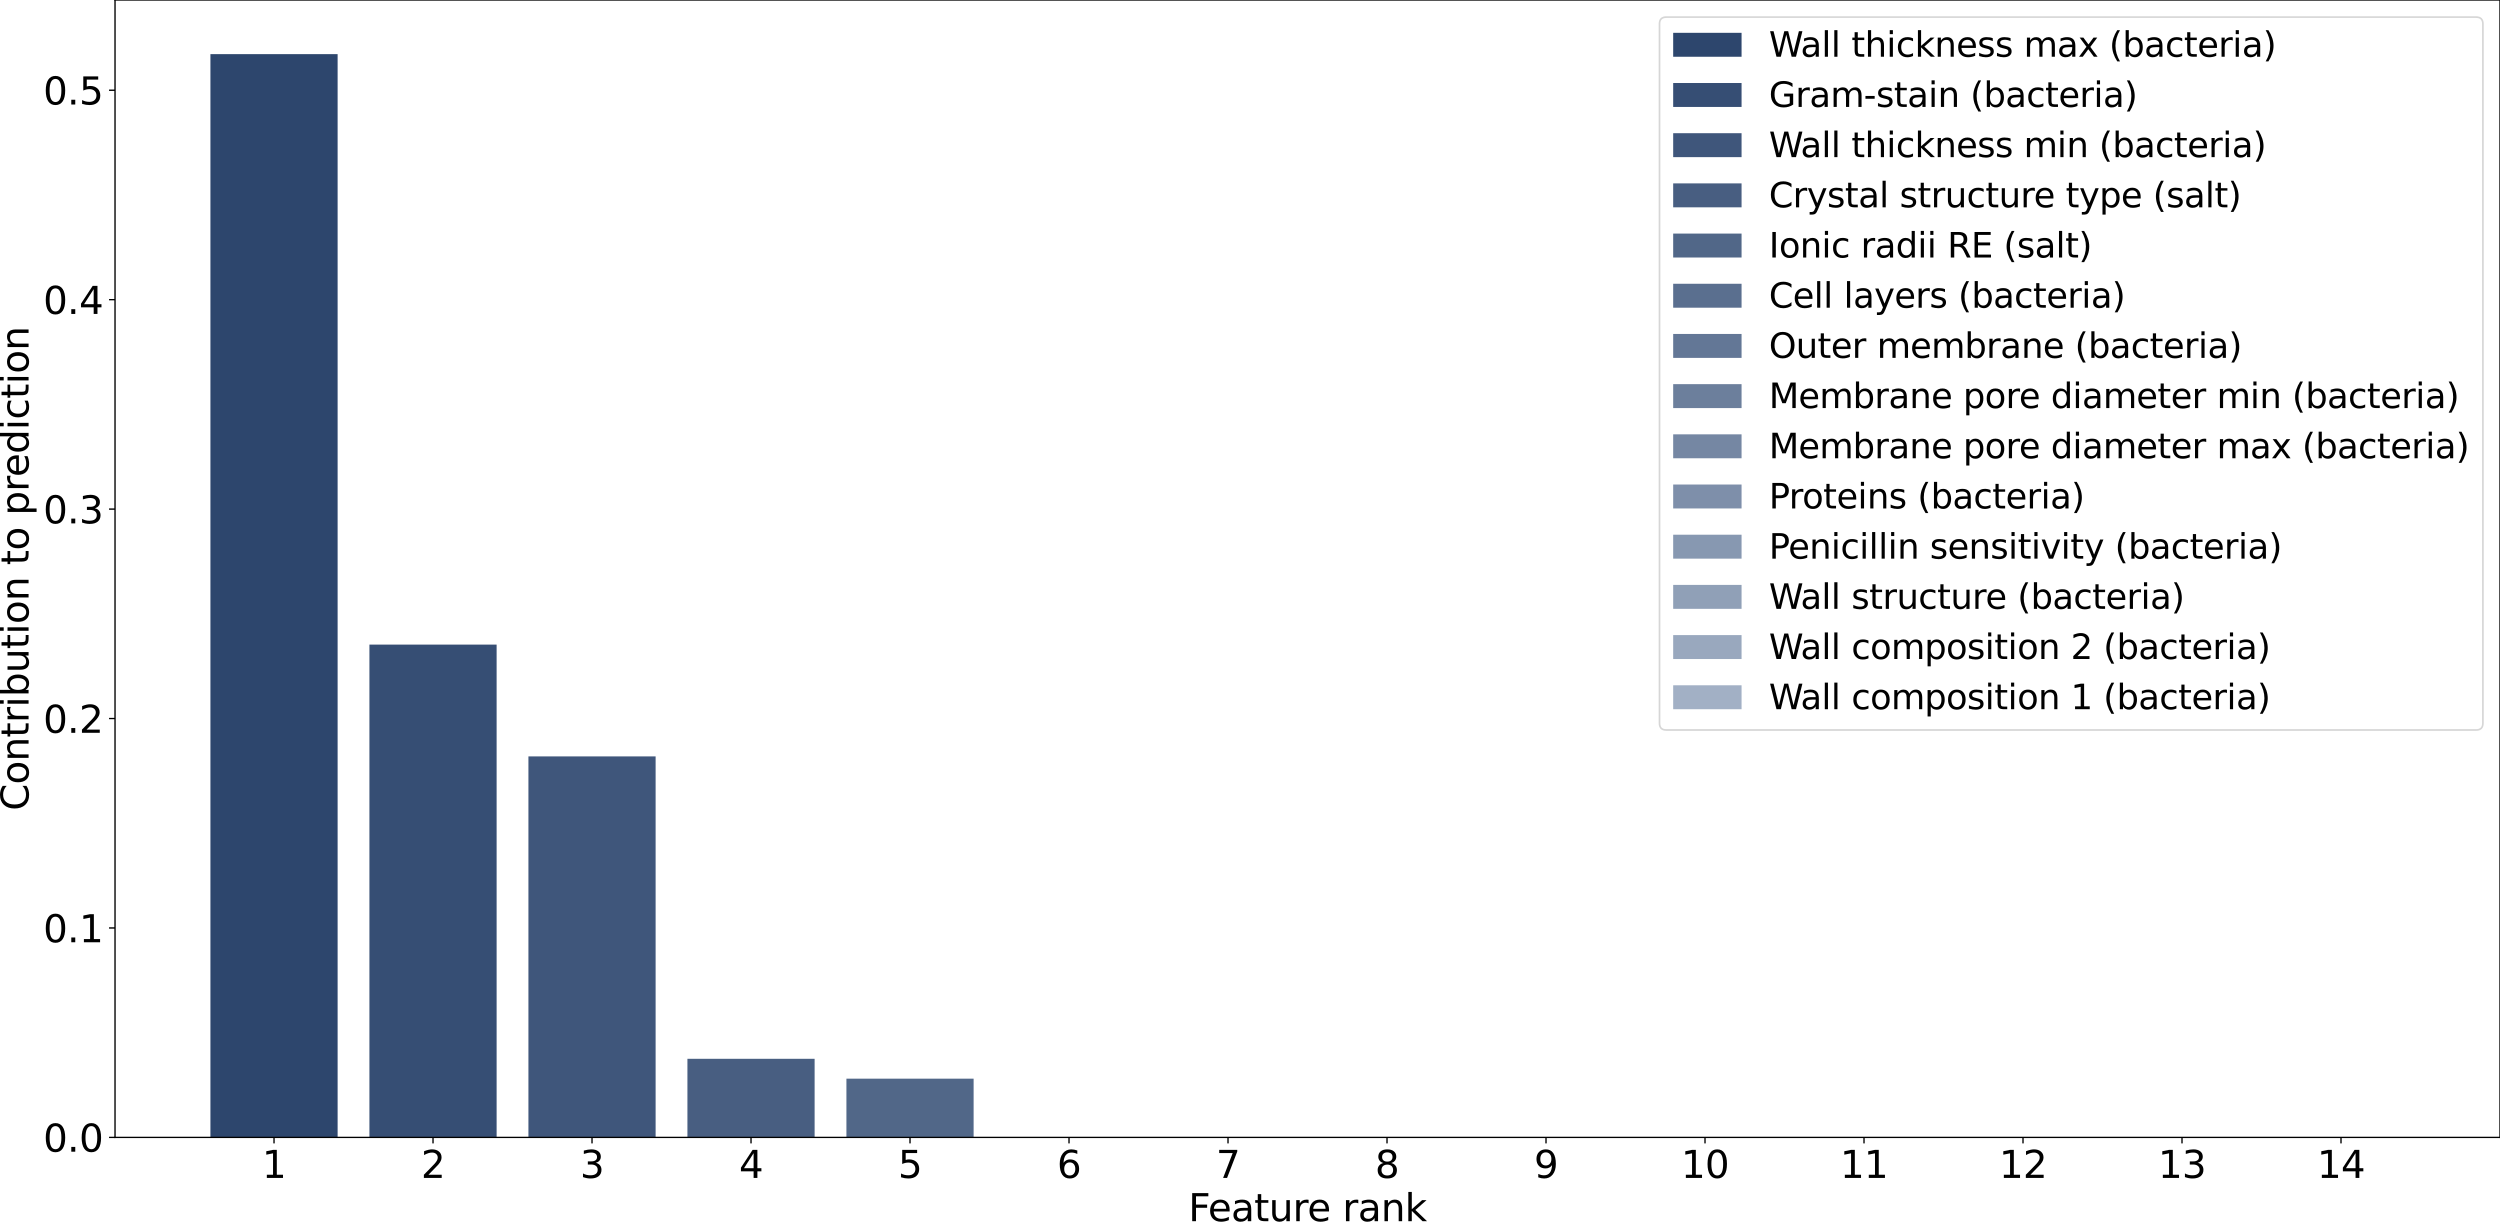 <?xml version="1.0" encoding="utf-8" standalone="no"?>
<!DOCTYPE svg PUBLIC "-//W3C//DTD SVG 1.1//EN"
  "http://www.w3.org/Graphics/SVG/1.1/DTD/svg11.dtd">
<svg xmlns:xlink="http://www.w3.org/1999/xlink" width="1462.279pt" height="718.864pt" viewBox="0 0 1462.279 718.864" xmlns="http://www.w3.org/2000/svg" version="1.1">
 <defs>
  <style type="text/css">*{stroke-linejoin: round; stroke-linecap: butt}</style>
 </defs>
 <g id="figure_1">
  <g id="patch_1">
   <path d="M 0 718.864 
L 1462.279 718.864 
L 1462.279 0 
L 0 0 
z
" style="fill: #ffffff"/>
  </g>
  <g id="axes_1">
   <g id="patch_2">
    <path d="M 67.279 665.28 
L 1462.279 665.28 
L 1462.279 0 
L 67.279 0 
z
" style="fill: #ffffff"/>
   </g>
   <g id="patch_3">
    <path d="M 123.079 665.28 
L 197.479 665.28 
L 197.479 31.68 
L 123.079 31.68 
z
" clip-path="url(#p960554280a)" style="fill: #2d466d"/>
   </g>
   <g id="patch_4">
    <path d="M 216.079 665.28 
L 290.479 665.28 
L 290.479 377.017 
L 216.079 377.017 
z
" clip-path="url(#p960554280a)" style="fill: #364e74"/>
   </g>
   <g id="patch_5">
    <path d="M 309.079 665.28 
L 383.479 665.28 
L 383.479 442.441 
L 309.079 442.441 
z
" clip-path="url(#p960554280a)" style="fill: #3f567b"/>
   </g>
   <g id="patch_6">
    <path d="M 402.079 665.28 
L 476.479 665.28 
L 476.479 619.31 
L 402.079 619.31 
z
" clip-path="url(#p960554280a)" style="fill: #485e81"/>
   </g>
   <g id="patch_7">
    <path d="M 495.079 665.28 
L 569.479 665.28 
L 569.479 630.934 
L 495.079 630.934 
z
" clip-path="url(#p960554280a)" style="fill: #516788"/>
   </g>
   <g id="patch_8">
    <path d="M 588.079 665.28 
L 662.479 665.28 
L 662.479 665.28 
L 588.079 665.28 
z
" clip-path="url(#p960554280a)" style="fill: #5a6f8f"/>
   </g>
   <g id="patch_9">
    <path d="M 681.079 665.28 
L 755.479 665.28 
L 755.479 665.28 
L 681.079 665.28 
z
" clip-path="url(#p960554280a)" style="fill: #637796"/>
   </g>
   <g id="patch_10">
    <path d="M 774.079 665.28 
L 848.479 665.28 
L 848.479 665.28 
L 774.079 665.28 
z
" clip-path="url(#p960554280a)" style="fill: #6c7f9c"/>
   </g>
   <g id="patch_11">
    <path d="M 867.079 665.28 
L 941.479 665.28 
L 941.479 665.28 
L 867.079 665.28 
z
" clip-path="url(#p960554280a)" style="fill: #7587a3"/>
   </g>
   <g id="patch_12">
    <path d="M 960.079 665.28 
L 1034.479 665.28 
L 1034.479 665.28 
L 960.079 665.28 
z
" clip-path="url(#p960554280a)" style="fill: #7e8faa"/>
   </g>
   <g id="patch_13">
    <path d="M 1053.079 665.28 
L 1127.479 665.28 
L 1127.479 665.28 
L 1053.079 665.28 
z
" clip-path="url(#p960554280a)" style="fill: #8798b1"/>
   </g>
   <g id="patch_14">
    <path d="M 1146.079 665.28 
L 1220.479 665.28 
L 1220.479 665.28 
L 1146.079 665.28 
z
" clip-path="url(#p960554280a)" style="fill: #90a0b7"/>
   </g>
   <g id="patch_15">
    <path d="M 1239.079 665.28 
L 1313.479 665.28 
L 1313.479 665.28 
L 1239.079 665.28 
z
" clip-path="url(#p960554280a)" style="fill: #99a8be"/>
   </g>
   <g id="patch_16">
    <path d="M 1332.079 665.28 
L 1406.479 665.28 
L 1406.479 665.28 
L 1332.079 665.28 
z
" clip-path="url(#p960554280a)" style="fill: #a2b0c5"/>
   </g>
   <g id="matplotlib.axis_1">
    <g id="xtick_1">
     <g id="line2d_1">
      <defs>
       <path id="md555fc1558" d="M 0 0 
L 0 3.5 
" style="stroke: #000000; stroke-width: 0.8"/>
      </defs>
      <g>
       <use xlink:href="#md555fc1558" x="160.279" y="665.28" style="stroke: #000000; stroke-width: 0.8"/>
      </g>
     </g>
     <g id="text_1">
      <!-- 1 -->
      <g transform="translate(153.28 688.997) scale(0.22 -0.22)">
       <defs>
        <path id="DejaVuSans-31" d="M 794 531 
L 1825 531 
L 1825 4091 
L 703 3866 
L 703 4441 
L 1819 4666 
L 2450 4666 
L 2450 531 
L 3481 531 
L 3481 0 
L 794 0 
L 794 531 
z
" transform="scale(0.016)"/>
       </defs>
       <use xlink:href="#DejaVuSans-31"/>
      </g>
     </g>
    </g>
    <g id="xtick_2">
     <g id="line2d_2">
      <g>
       <use xlink:href="#md555fc1558" x="253.279" y="665.28" style="stroke: #000000; stroke-width: 0.8"/>
      </g>
     </g>
     <g id="text_2">
      <!-- 2 -->
      <g transform="translate(246.28 688.997) scale(0.22 -0.22)">
       <defs>
        <path id="DejaVuSans-32" d="M 1228 531 
L 3431 531 
L 3431 0 
L 469 0 
L 469 531 
Q 828 903 1448 1529 
Q 2069 2156 2228 2338 
Q 2531 2678 2651 2914 
Q 2772 3150 2772 3378 
Q 2772 3750 2511 3984 
Q 2250 4219 1831 4219 
Q 1534 4219 1204 4116 
Q 875 4013 500 3803 
L 500 4441 
Q 881 4594 1212 4672 
Q 1544 4750 1819 4750 
Q 2544 4750 2975 4387 
Q 3406 4025 3406 3419 
Q 3406 3131 3298 2873 
Q 3191 2616 2906 2266 
Q 2828 2175 2409 1742 
Q 1991 1309 1228 531 
z
" transform="scale(0.016)"/>
       </defs>
       <use xlink:href="#DejaVuSans-32"/>
      </g>
     </g>
    </g>
    <g id="xtick_3">
     <g id="line2d_3">
      <g>
       <use xlink:href="#md555fc1558" x="346.279" y="665.28" style="stroke: #000000; stroke-width: 0.8"/>
      </g>
     </g>
     <g id="text_3">
      <!-- 3 -->
      <g transform="translate(339.28 688.997) scale(0.22 -0.22)">
       <defs>
        <path id="DejaVuSans-33" d="M 2597 2516 
Q 3050 2419 3304 2112 
Q 3559 1806 3559 1356 
Q 3559 666 3084 287 
Q 2609 -91 1734 -91 
Q 1441 -91 1130 -33 
Q 819 25 488 141 
L 488 750 
Q 750 597 1062 519 
Q 1375 441 1716 441 
Q 2309 441 2620 675 
Q 2931 909 2931 1356 
Q 2931 1769 2642 2001 
Q 2353 2234 1838 2234 
L 1294 2234 
L 1294 2753 
L 1863 2753 
Q 2328 2753 2575 2939 
Q 2822 3125 2822 3475 
Q 2822 3834 2567 4026 
Q 2313 4219 1838 4219 
Q 1578 4219 1281 4162 
Q 984 4106 628 3988 
L 628 4550 
Q 988 4650 1302 4700 
Q 1616 4750 1894 4750 
Q 2613 4750 3031 4423 
Q 3450 4097 3450 3541 
Q 3450 3153 3228 2886 
Q 3006 2619 2597 2516 
z
" transform="scale(0.016)"/>
       </defs>
       <use xlink:href="#DejaVuSans-33"/>
      </g>
     </g>
    </g>
    <g id="xtick_4">
     <g id="line2d_4">
      <g>
       <use xlink:href="#md555fc1558" x="439.279" y="665.28" style="stroke: #000000; stroke-width: 0.8"/>
      </g>
     </g>
     <g id="text_4">
      <!-- 4 -->
      <g transform="translate(432.28 688.997) scale(0.22 -0.22)">
       <defs>
        <path id="DejaVuSans-34" d="M 2419 4116 
L 825 1625 
L 2419 1625 
L 2419 4116 
z
M 2253 4666 
L 3047 4666 
L 3047 1625 
L 3713 1625 
L 3713 1100 
L 3047 1100 
L 3047 0 
L 2419 0 
L 2419 1100 
L 313 1100 
L 313 1709 
L 2253 4666 
z
" transform="scale(0.016)"/>
       </defs>
       <use xlink:href="#DejaVuSans-34"/>
      </g>
     </g>
    </g>
    <g id="xtick_5">
     <g id="line2d_5">
      <g>
       <use xlink:href="#md555fc1558" x="532.279" y="665.28" style="stroke: #000000; stroke-width: 0.8"/>
      </g>
     </g>
     <g id="text_5">
      <!-- 5 -->
      <g transform="translate(525.28 688.997) scale(0.22 -0.22)">
       <defs>
        <path id="DejaVuSans-35" d="M 691 4666 
L 3169 4666 
L 3169 4134 
L 1269 4134 
L 1269 2991 
Q 1406 3038 1543 3061 
Q 1681 3084 1819 3084 
Q 2600 3084 3056 2656 
Q 3513 2228 3513 1497 
Q 3513 744 3044 326 
Q 2575 -91 1722 -91 
Q 1428 -91 1123 -41 
Q 819 9 494 109 
L 494 744 
Q 775 591 1075 516 
Q 1375 441 1709 441 
Q 2250 441 2565 725 
Q 2881 1009 2881 1497 
Q 2881 1984 2565 2268 
Q 2250 2553 1709 2553 
Q 1456 2553 1204 2497 
Q 953 2441 691 2322 
L 691 4666 
z
" transform="scale(0.016)"/>
       </defs>
       <use xlink:href="#DejaVuSans-35"/>
      </g>
     </g>
    </g>
    <g id="xtick_6">
     <g id="line2d_6">
      <g>
       <use xlink:href="#md555fc1558" x="625.279" y="665.28" style="stroke: #000000; stroke-width: 0.8"/>
      </g>
     </g>
     <g id="text_6">
      <!-- 6 -->
      <g transform="translate(618.28 688.997) scale(0.22 -0.22)">
       <defs>
        <path id="DejaVuSans-36" d="M 2113 2584 
Q 1688 2584 1439 2293 
Q 1191 2003 1191 1497 
Q 1191 994 1439 701 
Q 1688 409 2113 409 
Q 2538 409 2786 701 
Q 3034 994 3034 1497 
Q 3034 2003 2786 2293 
Q 2538 2584 2113 2584 
z
M 3366 4563 
L 3366 3988 
Q 3128 4100 2886 4159 
Q 2644 4219 2406 4219 
Q 1781 4219 1451 3797 
Q 1122 3375 1075 2522 
Q 1259 2794 1537 2939 
Q 1816 3084 2150 3084 
Q 2853 3084 3261 2657 
Q 3669 2231 3669 1497 
Q 3669 778 3244 343 
Q 2819 -91 2113 -91 
Q 1303 -91 875 529 
Q 447 1150 447 2328 
Q 447 3434 972 4092 
Q 1497 4750 2381 4750 
Q 2619 4750 2861 4703 
Q 3103 4656 3366 4563 
z
" transform="scale(0.016)"/>
       </defs>
       <use xlink:href="#DejaVuSans-36"/>
      </g>
     </g>
    </g>
    <g id="xtick_7">
     <g id="line2d_7">
      <g>
       <use xlink:href="#md555fc1558" x="718.279" y="665.28" style="stroke: #000000; stroke-width: 0.8"/>
      </g>
     </g>
     <g id="text_7">
      <!-- 7 -->
      <g transform="translate(711.28 688.997) scale(0.22 -0.22)">
       <defs>
        <path id="DejaVuSans-37" d="M 525 4666 
L 3525 4666 
L 3525 4397 
L 1831 0 
L 1172 0 
L 2766 4134 
L 525 4134 
L 525 4666 
z
" transform="scale(0.016)"/>
       </defs>
       <use xlink:href="#DejaVuSans-37"/>
      </g>
     </g>
    </g>
    <g id="xtick_8">
     <g id="line2d_8">
      <g>
       <use xlink:href="#md555fc1558" x="811.279" y="665.28" style="stroke: #000000; stroke-width: 0.8"/>
      </g>
     </g>
     <g id="text_8">
      <!-- 8 -->
      <g transform="translate(804.28 688.997) scale(0.22 -0.22)">
       <defs>
        <path id="DejaVuSans-38" d="M 2034 2216 
Q 1584 2216 1326 1975 
Q 1069 1734 1069 1313 
Q 1069 891 1326 650 
Q 1584 409 2034 409 
Q 2484 409 2743 651 
Q 3003 894 3003 1313 
Q 3003 1734 2745 1975 
Q 2488 2216 2034 2216 
z
M 1403 2484 
Q 997 2584 770 2862 
Q 544 3141 544 3541 
Q 544 4100 942 4425 
Q 1341 4750 2034 4750 
Q 2731 4750 3128 4425 
Q 3525 4100 3525 3541 
Q 3525 3141 3298 2862 
Q 3072 2584 2669 2484 
Q 3125 2378 3379 2068 
Q 3634 1759 3634 1313 
Q 3634 634 3220 271 
Q 2806 -91 2034 -91 
Q 1263 -91 848 271 
Q 434 634 434 1313 
Q 434 1759 690 2068 
Q 947 2378 1403 2484 
z
M 1172 3481 
Q 1172 3119 1398 2916 
Q 1625 2713 2034 2713 
Q 2441 2713 2670 2916 
Q 2900 3119 2900 3481 
Q 2900 3844 2670 4047 
Q 2441 4250 2034 4250 
Q 1625 4250 1398 4047 
Q 1172 3844 1172 3481 
z
" transform="scale(0.016)"/>
       </defs>
       <use xlink:href="#DejaVuSans-38"/>
      </g>
     </g>
    </g>
    <g id="xtick_9">
     <g id="line2d_9">
      <g>
       <use xlink:href="#md555fc1558" x="904.279" y="665.28" style="stroke: #000000; stroke-width: 0.8"/>
      </g>
     </g>
     <g id="text_9">
      <!-- 9 -->
      <g transform="translate(897.28 688.997) scale(0.22 -0.22)">
       <defs>
        <path id="DejaVuSans-39" d="M 703 97 
L 703 672 
Q 941 559 1184 500 
Q 1428 441 1663 441 
Q 2288 441 2617 861 
Q 2947 1281 2994 2138 
Q 2813 1869 2534 1725 
Q 2256 1581 1919 1581 
Q 1219 1581 811 2004 
Q 403 2428 403 3163 
Q 403 3881 828 4315 
Q 1253 4750 1959 4750 
Q 2769 4750 3195 4129 
Q 3622 3509 3622 2328 
Q 3622 1225 3098 567 
Q 2575 -91 1691 -91 
Q 1453 -91 1209 -44 
Q 966 3 703 97 
z
M 1959 2075 
Q 2384 2075 2632 2365 
Q 2881 2656 2881 3163 
Q 2881 3666 2632 3958 
Q 2384 4250 1959 4250 
Q 1534 4250 1286 3958 
Q 1038 3666 1038 3163 
Q 1038 2656 1286 2365 
Q 1534 2075 1959 2075 
z
" transform="scale(0.016)"/>
       </defs>
       <use xlink:href="#DejaVuSans-39"/>
      </g>
     </g>
    </g>
    <g id="xtick_10">
     <g id="line2d_10">
      <g>
       <use xlink:href="#md555fc1558" x="997.279" y="665.28" style="stroke: #000000; stroke-width: 0.8"/>
      </g>
     </g>
     <g id="text_10">
      <!-- 10 -->
      <g transform="translate(983.281 688.997) scale(0.22 -0.22)">
       <defs>
        <path id="DejaVuSans-30" d="M 2034 4250 
Q 1547 4250 1301 3770 
Q 1056 3291 1056 2328 
Q 1056 1369 1301 889 
Q 1547 409 2034 409 
Q 2525 409 2770 889 
Q 3016 1369 3016 2328 
Q 3016 3291 2770 3770 
Q 2525 4250 2034 4250 
z
M 2034 4750 
Q 2819 4750 3233 4129 
Q 3647 3509 3647 2328 
Q 3647 1150 3233 529 
Q 2819 -91 2034 -91 
Q 1250 -91 836 529 
Q 422 1150 422 2328 
Q 422 3509 836 4129 
Q 1250 4750 2034 4750 
z
" transform="scale(0.016)"/>
       </defs>
       <use xlink:href="#DejaVuSans-31"/>
       <use xlink:href="#DejaVuSans-30" x="63.623"/>
      </g>
     </g>
    </g>
    <g id="xtick_11">
     <g id="line2d_11">
      <g>
       <use xlink:href="#md555fc1558" x="1090.279" y="665.28" style="stroke: #000000; stroke-width: 0.8"/>
      </g>
     </g>
     <g id="text_11">
      <!-- 11 -->
      <g transform="translate(1076.281 688.997) scale(0.22 -0.22)">
       <use xlink:href="#DejaVuSans-31"/>
       <use xlink:href="#DejaVuSans-31" x="63.623"/>
      </g>
     </g>
    </g>
    <g id="xtick_12">
     <g id="line2d_12">
      <g>
       <use xlink:href="#md555fc1558" x="1183.279" y="665.28" style="stroke: #000000; stroke-width: 0.8"/>
      </g>
     </g>
     <g id="text_12">
      <!-- 12 -->
      <g transform="translate(1169.281 688.997) scale(0.22 -0.22)">
       <use xlink:href="#DejaVuSans-31"/>
       <use xlink:href="#DejaVuSans-32" x="63.623"/>
      </g>
     </g>
    </g>
    <g id="xtick_13">
     <g id="line2d_13">
      <g>
       <use xlink:href="#md555fc1558" x="1276.279" y="665.28" style="stroke: #000000; stroke-width: 0.8"/>
      </g>
     </g>
     <g id="text_13">
      <!-- 13 -->
      <g transform="translate(1262.281 688.997) scale(0.22 -0.22)">
       <use xlink:href="#DejaVuSans-31"/>
       <use xlink:href="#DejaVuSans-33" x="63.623"/>
      </g>
     </g>
    </g>
    <g id="xtick_14">
     <g id="line2d_14">
      <g>
       <use xlink:href="#md555fc1558" x="1369.279" y="665.28" style="stroke: #000000; stroke-width: 0.8"/>
      </g>
     </g>
     <g id="text_14">
      <!-- 14 -->
      <g transform="translate(1355.281 688.997) scale(0.22 -0.22)">
       <use xlink:href="#DejaVuSans-31"/>
       <use xlink:href="#DejaVuSans-34" x="63.623"/>
      </g>
     </g>
    </g>
    <g id="text_15">
     <!-- Feature rank -->
     <g transform="translate(695.121 714.288) scale(0.22 -0.22)">
      <defs>
       <path id="DejaVuSans-46" d="M 628 4666 
L 3309 4666 
L 3309 4134 
L 1259 4134 
L 1259 2759 
L 3109 2759 
L 3109 2228 
L 1259 2228 
L 1259 0 
L 628 0 
L 628 4666 
z
" transform="scale(0.016)"/>
       <path id="DejaVuSans-65" d="M 3597 1894 
L 3597 1613 
L 953 1613 
Q 991 1019 1311 708 
Q 1631 397 2203 397 
Q 2534 397 2845 478 
Q 3156 559 3463 722 
L 3463 178 
Q 3153 47 2828 -22 
Q 2503 -91 2169 -91 
Q 1331 -91 842 396 
Q 353 884 353 1716 
Q 353 2575 817 3079 
Q 1281 3584 2069 3584 
Q 2775 3584 3186 3129 
Q 3597 2675 3597 1894 
z
M 3022 2063 
Q 3016 2534 2758 2815 
Q 2500 3097 2075 3097 
Q 1594 3097 1305 2825 
Q 1016 2553 972 2059 
L 3022 2063 
z
" transform="scale(0.016)"/>
       <path id="DejaVuSans-61" d="M 2194 1759 
Q 1497 1759 1228 1600 
Q 959 1441 959 1056 
Q 959 750 1161 570 
Q 1363 391 1709 391 
Q 2188 391 2477 730 
Q 2766 1069 2766 1631 
L 2766 1759 
L 2194 1759 
z
M 3341 1997 
L 3341 0 
L 2766 0 
L 2766 531 
Q 2569 213 2275 61 
Q 1981 -91 1556 -91 
Q 1019 -91 701 211 
Q 384 513 384 1019 
Q 384 1609 779 1909 
Q 1175 2209 1959 2209 
L 2766 2209 
L 2766 2266 
Q 2766 2663 2505 2880 
Q 2244 3097 1772 3097 
Q 1472 3097 1187 3025 
Q 903 2953 641 2809 
L 641 3341 
Q 956 3463 1253 3523 
Q 1550 3584 1831 3584 
Q 2591 3584 2966 3190 
Q 3341 2797 3341 1997 
z
" transform="scale(0.016)"/>
       <path id="DejaVuSans-74" d="M 1172 4494 
L 1172 3500 
L 2356 3500 
L 2356 3053 
L 1172 3053 
L 1172 1153 
Q 1172 725 1289 603 
Q 1406 481 1766 481 
L 2356 481 
L 2356 0 
L 1766 0 
Q 1100 0 847 248 
Q 594 497 594 1153 
L 594 3053 
L 172 3053 
L 172 3500 
L 594 3500 
L 594 4494 
L 1172 4494 
z
" transform="scale(0.016)"/>
       <path id="DejaVuSans-75" d="M 544 1381 
L 544 3500 
L 1119 3500 
L 1119 1403 
Q 1119 906 1312 657 
Q 1506 409 1894 409 
Q 2359 409 2629 706 
Q 2900 1003 2900 1516 
L 2900 3500 
L 3475 3500 
L 3475 0 
L 2900 0 
L 2900 538 
Q 2691 219 2414 64 
Q 2138 -91 1772 -91 
Q 1169 -91 856 284 
Q 544 659 544 1381 
z
M 1991 3584 
L 1991 3584 
z
" transform="scale(0.016)"/>
       <path id="DejaVuSans-72" d="M 2631 2963 
Q 2534 3019 2420 3045 
Q 2306 3072 2169 3072 
Q 1681 3072 1420 2755 
Q 1159 2438 1159 1844 
L 1159 0 
L 581 0 
L 581 3500 
L 1159 3500 
L 1159 2956 
Q 1341 3275 1631 3429 
Q 1922 3584 2338 3584 
Q 2397 3584 2469 3576 
Q 2541 3569 2628 3553 
L 2631 2963 
z
" transform="scale(0.016)"/>
       <path id="DejaVuSans-20" transform="scale(0.016)"/>
       <path id="DejaVuSans-6e" d="M 3513 2113 
L 3513 0 
L 2938 0 
L 2938 2094 
Q 2938 2591 2744 2837 
Q 2550 3084 2163 3084 
Q 1697 3084 1428 2787 
Q 1159 2491 1159 1978 
L 1159 0 
L 581 0 
L 581 3500 
L 1159 3500 
L 1159 2956 
Q 1366 3272 1645 3428 
Q 1925 3584 2291 3584 
Q 2894 3584 3203 3211 
Q 3513 2838 3513 2113 
z
" transform="scale(0.016)"/>
       <path id="DejaVuSans-6b" d="M 581 4863 
L 1159 4863 
L 1159 1991 
L 2875 3500 
L 3609 3500 
L 1753 1863 
L 3688 0 
L 2938 0 
L 1159 1709 
L 1159 0 
L 581 0 
L 581 4863 
z
" transform="scale(0.016)"/>
      </defs>
      <use xlink:href="#DejaVuSans-46"/>
      <use xlink:href="#DejaVuSans-65" x="52.02"/>
      <use xlink:href="#DejaVuSans-61" x="113.543"/>
      <use xlink:href="#DejaVuSans-74" x="174.822"/>
      <use xlink:href="#DejaVuSans-75" x="214.031"/>
      <use xlink:href="#DejaVuSans-72" x="277.41"/>
      <use xlink:href="#DejaVuSans-65" x="316.273"/>
      <use xlink:href="#DejaVuSans-20" x="377.797"/>
      <use xlink:href="#DejaVuSans-72" x="409.584"/>
      <use xlink:href="#DejaVuSans-61" x="450.697"/>
      <use xlink:href="#DejaVuSans-6e" x="511.977"/>
      <use xlink:href="#DejaVuSans-6b" x="575.355"/>
     </g>
    </g>
   </g>
   <g id="matplotlib.axis_2">
    <g id="ytick_1">
     <g id="line2d_15">
      <defs>
       <path id="mdd2d4486d6" d="M 0 0 
L -3.5 0 
" style="stroke: #000000; stroke-width: 0.8"/>
      </defs>
      <g>
       <use xlink:href="#mdd2d4486d6" x="67.279" y="665.28" style="stroke: #000000; stroke-width: 0.8"/>
      </g>
     </g>
     <g id="text_16">
      <!-- 0.0 -->
      <g transform="translate(25.292 673.638) scale(0.22 -0.22)">
       <defs>
        <path id="DejaVuSans-2e" d="M 684 794 
L 1344 794 
L 1344 0 
L 684 0 
L 684 794 
z
" transform="scale(0.016)"/>
       </defs>
       <use xlink:href="#DejaVuSans-30"/>
       <use xlink:href="#DejaVuSans-2e" x="63.623"/>
       <use xlink:href="#DejaVuSans-30" x="95.41"/>
      </g>
     </g>
    </g>
    <g id="ytick_2">
     <g id="line2d_16">
      <g>
       <use xlink:href="#mdd2d4486d6" x="67.279" y="542.778" style="stroke: #000000; stroke-width: 0.8"/>
      </g>
     </g>
     <g id="text_17">
      <!-- 0.1 -->
      <g transform="translate(25.292 551.137) scale(0.22 -0.22)">
       <use xlink:href="#DejaVuSans-30"/>
       <use xlink:href="#DejaVuSans-2e" x="63.623"/>
       <use xlink:href="#DejaVuSans-31" x="95.41"/>
      </g>
     </g>
    </g>
    <g id="ytick_3">
     <g id="line2d_17">
      <g>
       <use xlink:href="#mdd2d4486d6" x="67.279" y="420.277" style="stroke: #000000; stroke-width: 0.8"/>
      </g>
     </g>
     <g id="text_18">
      <!-- 0.2 -->
      <g transform="translate(25.292 428.635) scale(0.22 -0.22)">
       <use xlink:href="#DejaVuSans-30"/>
       <use xlink:href="#DejaVuSans-2e" x="63.623"/>
       <use xlink:href="#DejaVuSans-32" x="95.41"/>
      </g>
     </g>
    </g>
    <g id="ytick_4">
     <g id="line2d_18">
      <g>
       <use xlink:href="#mdd2d4486d6" x="67.279" y="297.775" style="stroke: #000000; stroke-width: 0.8"/>
      </g>
     </g>
     <g id="text_19">
      <!-- 0.3 -->
      <g transform="translate(25.292 306.133) scale(0.22 -0.22)">
       <use xlink:href="#DejaVuSans-30"/>
       <use xlink:href="#DejaVuSans-2e" x="63.623"/>
       <use xlink:href="#DejaVuSans-33" x="95.41"/>
      </g>
     </g>
    </g>
    <g id="ytick_5">
     <g id="line2d_19">
      <g>
       <use xlink:href="#mdd2d4486d6" x="67.279" y="175.273" style="stroke: #000000; stroke-width: 0.8"/>
      </g>
     </g>
     <g id="text_20">
      <!-- 0.4 -->
      <g transform="translate(25.292 183.631) scale(0.22 -0.22)">
       <use xlink:href="#DejaVuSans-30"/>
       <use xlink:href="#DejaVuSans-2e" x="63.623"/>
       <use xlink:href="#DejaVuSans-34" x="95.41"/>
      </g>
     </g>
    </g>
    <g id="ytick_6">
     <g id="line2d_20">
      <g>
       <use xlink:href="#mdd2d4486d6" x="67.279" y="52.771" style="stroke: #000000; stroke-width: 0.8"/>
      </g>
     </g>
     <g id="text_21">
      <!-- 0.5 -->
      <g transform="translate(25.292 61.13) scale(0.22 -0.22)">
       <use xlink:href="#DejaVuSans-30"/>
       <use xlink:href="#DejaVuSans-2e" x="63.623"/>
       <use xlink:href="#DejaVuSans-35" x="95.41"/>
      </g>
     </g>
    </g>
    <g id="text_22">
     <!-- Contribution to prediction -->
     <g transform="translate(16.717 474.157) rotate(-90) scale(0.22 -0.22)">
      <defs>
       <path id="DejaVuSans-43" d="M 4122 4306 
L 4122 3641 
Q 3803 3938 3442 4084 
Q 3081 4231 2675 4231 
Q 1875 4231 1450 3742 
Q 1025 3253 1025 2328 
Q 1025 1406 1450 917 
Q 1875 428 2675 428 
Q 3081 428 3442 575 
Q 3803 722 4122 1019 
L 4122 359 
Q 3791 134 3420 21 
Q 3050 -91 2638 -91 
Q 1578 -91 968 557 
Q 359 1206 359 2328 
Q 359 3453 968 4101 
Q 1578 4750 2638 4750 
Q 3056 4750 3426 4639 
Q 3797 4528 4122 4306 
z
" transform="scale(0.016)"/>
       <path id="DejaVuSans-6f" d="M 1959 3097 
Q 1497 3097 1228 2736 
Q 959 2375 959 1747 
Q 959 1119 1226 758 
Q 1494 397 1959 397 
Q 2419 397 2687 759 
Q 2956 1122 2956 1747 
Q 2956 2369 2687 2733 
Q 2419 3097 1959 3097 
z
M 1959 3584 
Q 2709 3584 3137 3096 
Q 3566 2609 3566 1747 
Q 3566 888 3137 398 
Q 2709 -91 1959 -91 
Q 1206 -91 779 398 
Q 353 888 353 1747 
Q 353 2609 779 3096 
Q 1206 3584 1959 3584 
z
" transform="scale(0.016)"/>
       <path id="DejaVuSans-69" d="M 603 3500 
L 1178 3500 
L 1178 0 
L 603 0 
L 603 3500 
z
M 603 4863 
L 1178 4863 
L 1178 4134 
L 603 4134 
L 603 4863 
z
" transform="scale(0.016)"/>
       <path id="DejaVuSans-62" d="M 3116 1747 
Q 3116 2381 2855 2742 
Q 2594 3103 2138 3103 
Q 1681 3103 1420 2742 
Q 1159 2381 1159 1747 
Q 1159 1113 1420 752 
Q 1681 391 2138 391 
Q 2594 391 2855 752 
Q 3116 1113 3116 1747 
z
M 1159 2969 
Q 1341 3281 1617 3432 
Q 1894 3584 2278 3584 
Q 2916 3584 3314 3078 
Q 3713 2572 3713 1747 
Q 3713 922 3314 415 
Q 2916 -91 2278 -91 
Q 1894 -91 1617 61 
Q 1341 213 1159 525 
L 1159 0 
L 581 0 
L 581 4863 
L 1159 4863 
L 1159 2969 
z
" transform="scale(0.016)"/>
       <path id="DejaVuSans-70" d="M 1159 525 
L 1159 -1331 
L 581 -1331 
L 581 3500 
L 1159 3500 
L 1159 2969 
Q 1341 3281 1617 3432 
Q 1894 3584 2278 3584 
Q 2916 3584 3314 3078 
Q 3713 2572 3713 1747 
Q 3713 922 3314 415 
Q 2916 -91 2278 -91 
Q 1894 -91 1617 61 
Q 1341 213 1159 525 
z
M 3116 1747 
Q 3116 2381 2855 2742 
Q 2594 3103 2138 3103 
Q 1681 3103 1420 2742 
Q 1159 2381 1159 1747 
Q 1159 1113 1420 752 
Q 1681 391 2138 391 
Q 2594 391 2855 752 
Q 3116 1113 3116 1747 
z
" transform="scale(0.016)"/>
       <path id="DejaVuSans-64" d="M 2906 2969 
L 2906 4863 
L 3481 4863 
L 3481 0 
L 2906 0 
L 2906 525 
Q 2725 213 2448 61 
Q 2172 -91 1784 -91 
Q 1150 -91 751 415 
Q 353 922 353 1747 
Q 353 2572 751 3078 
Q 1150 3584 1784 3584 
Q 2172 3584 2448 3432 
Q 2725 3281 2906 2969 
z
M 947 1747 
Q 947 1113 1208 752 
Q 1469 391 1925 391 
Q 2381 391 2643 752 
Q 2906 1113 2906 1747 
Q 2906 2381 2643 2742 
Q 2381 3103 1925 3103 
Q 1469 3103 1208 2742 
Q 947 2381 947 1747 
z
" transform="scale(0.016)"/>
       <path id="DejaVuSans-63" d="M 3122 3366 
L 3122 2828 
Q 2878 2963 2633 3030 
Q 2388 3097 2138 3097 
Q 1578 3097 1268 2742 
Q 959 2388 959 1747 
Q 959 1106 1268 751 
Q 1578 397 2138 397 
Q 2388 397 2633 464 
Q 2878 531 3122 666 
L 3122 134 
Q 2881 22 2623 -34 
Q 2366 -91 2075 -91 
Q 1284 -91 818 406 
Q 353 903 353 1747 
Q 353 2603 823 3093 
Q 1294 3584 2113 3584 
Q 2378 3584 2631 3529 
Q 2884 3475 3122 3366 
z
" transform="scale(0.016)"/>
      </defs>
      <use xlink:href="#DejaVuSans-43"/>
      <use xlink:href="#DejaVuSans-6f" x="69.824"/>
      <use xlink:href="#DejaVuSans-6e" x="131.006"/>
      <use xlink:href="#DejaVuSans-74" x="194.385"/>
      <use xlink:href="#DejaVuSans-72" x="233.594"/>
      <use xlink:href="#DejaVuSans-69" x="274.707"/>
      <use xlink:href="#DejaVuSans-62" x="302.49"/>
      <use xlink:href="#DejaVuSans-75" x="365.967"/>
      <use xlink:href="#DejaVuSans-74" x="429.346"/>
      <use xlink:href="#DejaVuSans-69" x="468.555"/>
      <use xlink:href="#DejaVuSans-6f" x="496.338"/>
      <use xlink:href="#DejaVuSans-6e" x="557.52"/>
      <use xlink:href="#DejaVuSans-20" x="620.898"/>
      <use xlink:href="#DejaVuSans-74" x="652.686"/>
      <use xlink:href="#DejaVuSans-6f" x="691.895"/>
      <use xlink:href="#DejaVuSans-20" x="753.076"/>
      <use xlink:href="#DejaVuSans-70" x="784.863"/>
      <use xlink:href="#DejaVuSans-72" x="848.34"/>
      <use xlink:href="#DejaVuSans-65" x="887.203"/>
      <use xlink:href="#DejaVuSans-64" x="948.727"/>
      <use xlink:href="#DejaVuSans-69" x="1012.203"/>
      <use xlink:href="#DejaVuSans-63" x="1039.986"/>
      <use xlink:href="#DejaVuSans-74" x="1094.967"/>
      <use xlink:href="#DejaVuSans-69" x="1134.176"/>
      <use xlink:href="#DejaVuSans-6f" x="1161.959"/>
      <use xlink:href="#DejaVuSans-6e" x="1223.141"/>
     </g>
    </g>
   </g>
   <g id="patch_17">
    <path d="M 67.279 665.28 
L 67.279 -0 
" style="fill: none; stroke: #000000; stroke-width: 0.8; stroke-linejoin: miter; stroke-linecap: square"/>
   </g>
   <g id="patch_18">
    <path d="M 1462.279 665.28 
L 1462.279 -0 
" style="fill: none; stroke: #000000; stroke-width: 0.8; stroke-linejoin: miter; stroke-linecap: square"/>
   </g>
   <g id="patch_19">
    <path d="M 67.279 665.28 
L 1462.279 665.28 
" style="fill: none; stroke: #000000; stroke-width: 0.8; stroke-linejoin: miter; stroke-linecap: square"/>
   </g>
   <g id="patch_20">
    <path d="M 67.279 0 
L 1462.279 0 
" style="fill: none; stroke: #000000; stroke-width: 0.8; stroke-linejoin: miter; stroke-linecap: square"/>
   </g>
   <g id="legend_1">
    <g id="patch_21">
     <path d="M 974.663 426.988 
L 1448.279 426.988 
Q 1452.279 426.988 1452.279 422.988 
L 1452.279 14 
Q 1452.279 10 1448.279 10 
L 974.663 10 
Q 970.663 10 970.663 14 
L 970.663 422.988 
Q 970.663 426.988 974.663 426.988 
z
" style="fill: #ffffff; opacity: 0.8; stroke: #cccccc; stroke-linejoin: miter"/>
    </g>
    <g id="patch_22">
     <path d="M 978.663 33.197 
L 1018.663 33.197 
L 1018.663 19.197 
L 978.663 19.197 
z
" style="fill: #2d466d"/>
    </g>
    <g id="text_23">
     <!-- Wall thickness max (bacteria) -->
     <g transform="translate(1034.663 33.197) scale(0.2 -0.2)">
      <defs>
       <path id="DejaVuSans-57" d="M 213 4666 
L 850 4666 
L 1831 722 
L 2809 4666 
L 3519 4666 
L 4500 722 
L 5478 4666 
L 6119 4666 
L 4947 0 
L 4153 0 
L 3169 4050 
L 2175 0 
L 1381 0 
L 213 4666 
z
" transform="scale(0.016)"/>
       <path id="DejaVuSans-6c" d="M 603 4863 
L 1178 4863 
L 1178 0 
L 603 0 
L 603 4863 
z
" transform="scale(0.016)"/>
       <path id="DejaVuSans-68" d="M 3513 2113 
L 3513 0 
L 2938 0 
L 2938 2094 
Q 2938 2591 2744 2837 
Q 2550 3084 2163 3084 
Q 1697 3084 1428 2787 
Q 1159 2491 1159 1978 
L 1159 0 
L 581 0 
L 581 4863 
L 1159 4863 
L 1159 2956 
Q 1366 3272 1645 3428 
Q 1925 3584 2291 3584 
Q 2894 3584 3203 3211 
Q 3513 2838 3513 2113 
z
" transform="scale(0.016)"/>
       <path id="DejaVuSans-73" d="M 2834 3397 
L 2834 2853 
Q 2591 2978 2328 3040 
Q 2066 3103 1784 3103 
Q 1356 3103 1142 2972 
Q 928 2841 928 2578 
Q 928 2378 1081 2264 
Q 1234 2150 1697 2047 
L 1894 2003 
Q 2506 1872 2764 1633 
Q 3022 1394 3022 966 
Q 3022 478 2636 193 
Q 2250 -91 1575 -91 
Q 1294 -91 989 -36 
Q 684 19 347 128 
L 347 722 
Q 666 556 975 473 
Q 1284 391 1588 391 
Q 1994 391 2212 530 
Q 2431 669 2431 922 
Q 2431 1156 2273 1281 
Q 2116 1406 1581 1522 
L 1381 1569 
Q 847 1681 609 1914 
Q 372 2147 372 2553 
Q 372 3047 722 3315 
Q 1072 3584 1716 3584 
Q 2034 3584 2315 3537 
Q 2597 3491 2834 3397 
z
" transform="scale(0.016)"/>
       <path id="DejaVuSans-6d" d="M 3328 2828 
Q 3544 3216 3844 3400 
Q 4144 3584 4550 3584 
Q 5097 3584 5394 3201 
Q 5691 2819 5691 2113 
L 5691 0 
L 5113 0 
L 5113 2094 
Q 5113 2597 4934 2840 
Q 4756 3084 4391 3084 
Q 3944 3084 3684 2787 
Q 3425 2491 3425 1978 
L 3425 0 
L 2847 0 
L 2847 2094 
Q 2847 2600 2669 2842 
Q 2491 3084 2119 3084 
Q 1678 3084 1418 2786 
Q 1159 2488 1159 1978 
L 1159 0 
L 581 0 
L 581 3500 
L 1159 3500 
L 1159 2956 
Q 1356 3278 1631 3431 
Q 1906 3584 2284 3584 
Q 2666 3584 2933 3390 
Q 3200 3197 3328 2828 
z
" transform="scale(0.016)"/>
       <path id="DejaVuSans-78" d="M 3513 3500 
L 2247 1797 
L 3578 0 
L 2900 0 
L 1881 1375 
L 863 0 
L 184 0 
L 1544 1831 
L 300 3500 
L 978 3500 
L 1906 2253 
L 2834 3500 
L 3513 3500 
z
" transform="scale(0.016)"/>
       <path id="DejaVuSans-28" d="M 1984 4856 
Q 1566 4138 1362 3434 
Q 1159 2731 1159 2009 
Q 1159 1288 1364 580 
Q 1569 -128 1984 -844 
L 1484 -844 
Q 1016 -109 783 600 
Q 550 1309 550 2009 
Q 550 2706 781 3412 
Q 1013 4119 1484 4856 
L 1984 4856 
z
" transform="scale(0.016)"/>
       <path id="DejaVuSans-29" d="M 513 4856 
L 1013 4856 
Q 1481 4119 1714 3412 
Q 1947 2706 1947 2009 
Q 1947 1309 1714 600 
Q 1481 -109 1013 -844 
L 513 -844 
Q 928 -128 1133 580 
Q 1338 1288 1338 2009 
Q 1338 2731 1133 3434 
Q 928 4138 513 4856 
z
" transform="scale(0.016)"/>
      </defs>
      <use xlink:href="#DejaVuSans-57"/>
      <use xlink:href="#DejaVuSans-61" x="92.502"/>
      <use xlink:href="#DejaVuSans-6c" x="153.781"/>
      <use xlink:href="#DejaVuSans-6c" x="181.564"/>
      <use xlink:href="#DejaVuSans-20" x="209.348"/>
      <use xlink:href="#DejaVuSans-74" x="241.135"/>
      <use xlink:href="#DejaVuSans-68" x="280.344"/>
      <use xlink:href="#DejaVuSans-69" x="343.723"/>
      <use xlink:href="#DejaVuSans-63" x="371.506"/>
      <use xlink:href="#DejaVuSans-6b" x="426.486"/>
      <use xlink:href="#DejaVuSans-6e" x="484.396"/>
      <use xlink:href="#DejaVuSans-65" x="547.775"/>
      <use xlink:href="#DejaVuSans-73" x="609.299"/>
      <use xlink:href="#DejaVuSans-73" x="661.398"/>
      <use xlink:href="#DejaVuSans-20" x="713.498"/>
      <use xlink:href="#DejaVuSans-6d" x="745.285"/>
      <use xlink:href="#DejaVuSans-61" x="842.697"/>
      <use xlink:href="#DejaVuSans-78" x="903.977"/>
      <use xlink:href="#DejaVuSans-20" x="963.156"/>
      <use xlink:href="#DejaVuSans-28" x="994.943"/>
      <use xlink:href="#DejaVuSans-62" x="1033.957"/>
      <use xlink:href="#DejaVuSans-61" x="1097.434"/>
      <use xlink:href="#DejaVuSans-63" x="1158.713"/>
      <use xlink:href="#DejaVuSans-74" x="1213.693"/>
      <use xlink:href="#DejaVuSans-65" x="1252.902"/>
      <use xlink:href="#DejaVuSans-72" x="1314.426"/>
      <use xlink:href="#DejaVuSans-69" x="1355.539"/>
      <use xlink:href="#DejaVuSans-61" x="1383.322"/>
      <use xlink:href="#DejaVuSans-29" x="1444.602"/>
     </g>
    </g>
    <g id="patch_23">
     <path d="M 978.663 62.553 
L 1018.663 62.553 
L 1018.663 48.553 
L 978.663 48.553 
z
" style="fill: #364e74"/>
    </g>
    <g id="text_24">
     <!-- Gram-stain (bacteria) -->
     <g transform="translate(1034.663 62.553) scale(0.2 -0.2)">
      <defs>
       <path id="DejaVuSans-47" d="M 3809 666 
L 3809 1919 
L 2778 1919 
L 2778 2438 
L 4434 2438 
L 4434 434 
Q 4069 175 3628 42 
Q 3188 -91 2688 -91 
Q 1594 -91 976 548 
Q 359 1188 359 2328 
Q 359 3472 976 4111 
Q 1594 4750 2688 4750 
Q 3144 4750 3555 4637 
Q 3966 4525 4313 4306 
L 4313 3634 
Q 3963 3931 3569 4081 
Q 3175 4231 2741 4231 
Q 1884 4231 1454 3753 
Q 1025 3275 1025 2328 
Q 1025 1384 1454 906 
Q 1884 428 2741 428 
Q 3075 428 3337 486 
Q 3600 544 3809 666 
z
" transform="scale(0.016)"/>
       <path id="DejaVuSans-2d" d="M 313 2009 
L 1997 2009 
L 1997 1497 
L 313 1497 
L 313 2009 
z
" transform="scale(0.016)"/>
      </defs>
      <use xlink:href="#DejaVuSans-47"/>
      <use xlink:href="#DejaVuSans-72" x="77.49"/>
      <use xlink:href="#DejaVuSans-61" x="118.604"/>
      <use xlink:href="#DejaVuSans-6d" x="179.883"/>
      <use xlink:href="#DejaVuSans-2d" x="277.295"/>
      <use xlink:href="#DejaVuSans-73" x="313.379"/>
      <use xlink:href="#DejaVuSans-74" x="365.479"/>
      <use xlink:href="#DejaVuSans-61" x="404.688"/>
      <use xlink:href="#DejaVuSans-69" x="465.967"/>
      <use xlink:href="#DejaVuSans-6e" x="493.75"/>
      <use xlink:href="#DejaVuSans-20" x="557.129"/>
      <use xlink:href="#DejaVuSans-28" x="588.916"/>
      <use xlink:href="#DejaVuSans-62" x="627.93"/>
      <use xlink:href="#DejaVuSans-61" x="691.406"/>
      <use xlink:href="#DejaVuSans-63" x="752.686"/>
      <use xlink:href="#DejaVuSans-74" x="807.666"/>
      <use xlink:href="#DejaVuSans-65" x="846.875"/>
      <use xlink:href="#DejaVuSans-72" x="908.398"/>
      <use xlink:href="#DejaVuSans-69" x="949.512"/>
      <use xlink:href="#DejaVuSans-61" x="977.295"/>
      <use xlink:href="#DejaVuSans-29" x="1038.574"/>
     </g>
    </g>
    <g id="patch_24">
     <path d="M 978.663 91.909 
L 1018.663 91.909 
L 1018.663 77.909 
L 978.663 77.909 
z
" style="fill: #3f567b"/>
    </g>
    <g id="text_25">
     <!-- Wall thickness min (bacteria) -->
     <g transform="translate(1034.663 91.909) scale(0.2 -0.2)">
      <use xlink:href="#DejaVuSans-57"/>
      <use xlink:href="#DejaVuSans-61" x="92.502"/>
      <use xlink:href="#DejaVuSans-6c" x="153.781"/>
      <use xlink:href="#DejaVuSans-6c" x="181.564"/>
      <use xlink:href="#DejaVuSans-20" x="209.348"/>
      <use xlink:href="#DejaVuSans-74" x="241.135"/>
      <use xlink:href="#DejaVuSans-68" x="280.344"/>
      <use xlink:href="#DejaVuSans-69" x="343.723"/>
      <use xlink:href="#DejaVuSans-63" x="371.506"/>
      <use xlink:href="#DejaVuSans-6b" x="426.486"/>
      <use xlink:href="#DejaVuSans-6e" x="484.396"/>
      <use xlink:href="#DejaVuSans-65" x="547.775"/>
      <use xlink:href="#DejaVuSans-73" x="609.299"/>
      <use xlink:href="#DejaVuSans-73" x="661.398"/>
      <use xlink:href="#DejaVuSans-20" x="713.498"/>
      <use xlink:href="#DejaVuSans-6d" x="745.285"/>
      <use xlink:href="#DejaVuSans-69" x="842.697"/>
      <use xlink:href="#DejaVuSans-6e" x="870.48"/>
      <use xlink:href="#DejaVuSans-20" x="933.859"/>
      <use xlink:href="#DejaVuSans-28" x="965.646"/>
      <use xlink:href="#DejaVuSans-62" x="1004.66"/>
      <use xlink:href="#DejaVuSans-61" x="1068.137"/>
      <use xlink:href="#DejaVuSans-63" x="1129.416"/>
      <use xlink:href="#DejaVuSans-74" x="1184.396"/>
      <use xlink:href="#DejaVuSans-65" x="1223.605"/>
      <use xlink:href="#DejaVuSans-72" x="1285.129"/>
      <use xlink:href="#DejaVuSans-69" x="1326.242"/>
      <use xlink:href="#DejaVuSans-61" x="1354.025"/>
      <use xlink:href="#DejaVuSans-29" x="1415.305"/>
     </g>
    </g>
    <g id="patch_25">
     <path d="M 978.663 121.266 
L 1018.663 121.266 
L 1018.663 107.266 
L 978.663 107.266 
z
" style="fill: #485e81"/>
    </g>
    <g id="text_26">
     <!-- Crystal structure type (salt) -->
     <g transform="translate(1034.663 121.266) scale(0.2 -0.2)">
      <defs>
       <path id="DejaVuSans-79" d="M 2059 -325 
Q 1816 -950 1584 -1140 
Q 1353 -1331 966 -1331 
L 506 -1331 
L 506 -850 
L 844 -850 
Q 1081 -850 1212 -737 
Q 1344 -625 1503 -206 
L 1606 56 
L 191 3500 
L 800 3500 
L 1894 763 
L 2988 3500 
L 3597 3500 
L 2059 -325 
z
" transform="scale(0.016)"/>
      </defs>
      <use xlink:href="#DejaVuSans-43"/>
      <use xlink:href="#DejaVuSans-72" x="69.824"/>
      <use xlink:href="#DejaVuSans-79" x="110.938"/>
      <use xlink:href="#DejaVuSans-73" x="170.117"/>
      <use xlink:href="#DejaVuSans-74" x="222.217"/>
      <use xlink:href="#DejaVuSans-61" x="261.426"/>
      <use xlink:href="#DejaVuSans-6c" x="322.705"/>
      <use xlink:href="#DejaVuSans-20" x="350.488"/>
      <use xlink:href="#DejaVuSans-73" x="382.275"/>
      <use xlink:href="#DejaVuSans-74" x="434.375"/>
      <use xlink:href="#DejaVuSans-72" x="473.584"/>
      <use xlink:href="#DejaVuSans-75" x="514.697"/>
      <use xlink:href="#DejaVuSans-63" x="578.076"/>
      <use xlink:href="#DejaVuSans-74" x="633.057"/>
      <use xlink:href="#DejaVuSans-75" x="672.266"/>
      <use xlink:href="#DejaVuSans-72" x="735.645"/>
      <use xlink:href="#DejaVuSans-65" x="774.508"/>
      <use xlink:href="#DejaVuSans-20" x="836.031"/>
      <use xlink:href="#DejaVuSans-74" x="867.818"/>
      <use xlink:href="#DejaVuSans-79" x="907.027"/>
      <use xlink:href="#DejaVuSans-70" x="966.207"/>
      <use xlink:href="#DejaVuSans-65" x="1029.684"/>
      <use xlink:href="#DejaVuSans-20" x="1091.207"/>
      <use xlink:href="#DejaVuSans-28" x="1122.994"/>
      <use xlink:href="#DejaVuSans-73" x="1162.008"/>
      <use xlink:href="#DejaVuSans-61" x="1214.107"/>
      <use xlink:href="#DejaVuSans-6c" x="1275.387"/>
      <use xlink:href="#DejaVuSans-74" x="1303.17"/>
      <use xlink:href="#DejaVuSans-29" x="1342.379"/>
     </g>
    </g>
    <g id="patch_26">
     <path d="M 978.663 150.622 
L 1018.663 150.622 
L 1018.663 136.622 
L 978.663 136.622 
z
" style="fill: #516788"/>
    </g>
    <g id="text_27">
     <!-- Ionic radii RE (salt) -->
     <g transform="translate(1034.663 150.622) scale(0.2 -0.2)">
      <defs>
       <path id="DejaVuSans-49" d="M 628 4666 
L 1259 4666 
L 1259 0 
L 628 0 
L 628 4666 
z
" transform="scale(0.016)"/>
       <path id="DejaVuSans-52" d="M 2841 2188 
Q 3044 2119 3236 1894 
Q 3428 1669 3622 1275 
L 4263 0 
L 3584 0 
L 2988 1197 
Q 2756 1666 2539 1819 
Q 2322 1972 1947 1972 
L 1259 1972 
L 1259 0 
L 628 0 
L 628 4666 
L 2053 4666 
Q 2853 4666 3247 4331 
Q 3641 3997 3641 3322 
Q 3641 2881 3436 2590 
Q 3231 2300 2841 2188 
z
M 1259 4147 
L 1259 2491 
L 2053 2491 
Q 2509 2491 2742 2702 
Q 2975 2913 2975 3322 
Q 2975 3731 2742 3939 
Q 2509 4147 2053 4147 
L 1259 4147 
z
" transform="scale(0.016)"/>
       <path id="DejaVuSans-45" d="M 628 4666 
L 3578 4666 
L 3578 4134 
L 1259 4134 
L 1259 2753 
L 3481 2753 
L 3481 2222 
L 1259 2222 
L 1259 531 
L 3634 531 
L 3634 0 
L 628 0 
L 628 4666 
z
" transform="scale(0.016)"/>
      </defs>
      <use xlink:href="#DejaVuSans-49"/>
      <use xlink:href="#DejaVuSans-6f" x="29.492"/>
      <use xlink:href="#DejaVuSans-6e" x="90.674"/>
      <use xlink:href="#DejaVuSans-69" x="154.053"/>
      <use xlink:href="#DejaVuSans-63" x="181.836"/>
      <use xlink:href="#DejaVuSans-20" x="236.816"/>
      <use xlink:href="#DejaVuSans-72" x="268.604"/>
      <use xlink:href="#DejaVuSans-61" x="309.717"/>
      <use xlink:href="#DejaVuSans-64" x="370.996"/>
      <use xlink:href="#DejaVuSans-69" x="434.473"/>
      <use xlink:href="#DejaVuSans-69" x="462.256"/>
      <use xlink:href="#DejaVuSans-20" x="490.039"/>
      <use xlink:href="#DejaVuSans-52" x="521.826"/>
      <use xlink:href="#DejaVuSans-45" x="591.309"/>
      <use xlink:href="#DejaVuSans-20" x="654.492"/>
      <use xlink:href="#DejaVuSans-28" x="686.279"/>
      <use xlink:href="#DejaVuSans-73" x="725.293"/>
      <use xlink:href="#DejaVuSans-61" x="777.393"/>
      <use xlink:href="#DejaVuSans-6c" x="838.672"/>
      <use xlink:href="#DejaVuSans-74" x="866.455"/>
      <use xlink:href="#DejaVuSans-29" x="905.664"/>
     </g>
    </g>
    <g id="patch_27">
     <path d="M 978.663 179.978 
L 1018.663 179.978 
L 1018.663 165.978 
L 978.663 165.978 
z
" style="fill: #5a6f8f"/>
    </g>
    <g id="text_28">
     <!-- Cell layers (bacteria) -->
     <g transform="translate(1034.663 179.978) scale(0.2 -0.2)">
      <use xlink:href="#DejaVuSans-43"/>
      <use xlink:href="#DejaVuSans-65" x="69.824"/>
      <use xlink:href="#DejaVuSans-6c" x="131.348"/>
      <use xlink:href="#DejaVuSans-6c" x="159.131"/>
      <use xlink:href="#DejaVuSans-20" x="186.914"/>
      <use xlink:href="#DejaVuSans-6c" x="218.701"/>
      <use xlink:href="#DejaVuSans-61" x="246.484"/>
      <use xlink:href="#DejaVuSans-79" x="307.764"/>
      <use xlink:href="#DejaVuSans-65" x="366.943"/>
      <use xlink:href="#DejaVuSans-72" x="428.467"/>
      <use xlink:href="#DejaVuSans-73" x="469.58"/>
      <use xlink:href="#DejaVuSans-20" x="521.68"/>
      <use xlink:href="#DejaVuSans-28" x="553.467"/>
      <use xlink:href="#DejaVuSans-62" x="592.48"/>
      <use xlink:href="#DejaVuSans-61" x="655.957"/>
      <use xlink:href="#DejaVuSans-63" x="717.236"/>
      <use xlink:href="#DejaVuSans-74" x="772.217"/>
      <use xlink:href="#DejaVuSans-65" x="811.426"/>
      <use xlink:href="#DejaVuSans-72" x="872.949"/>
      <use xlink:href="#DejaVuSans-69" x="914.062"/>
      <use xlink:href="#DejaVuSans-61" x="941.846"/>
      <use xlink:href="#DejaVuSans-29" x="1003.125"/>
     </g>
    </g>
    <g id="patch_28">
     <path d="M 978.663 209.334 
L 1018.663 209.334 
L 1018.663 195.334 
L 978.663 195.334 
z
" style="fill: #637796"/>
    </g>
    <g id="text_29">
     <!-- Outer membrane (bacteria) -->
     <g transform="translate(1034.663 209.334) scale(0.2 -0.2)">
      <defs>
       <path id="DejaVuSans-4f" d="M 2522 4238 
Q 1834 4238 1429 3725 
Q 1025 3213 1025 2328 
Q 1025 1447 1429 934 
Q 1834 422 2522 422 
Q 3209 422 3611 934 
Q 4013 1447 4013 2328 
Q 4013 3213 3611 3725 
Q 3209 4238 2522 4238 
z
M 2522 4750 
Q 3503 4750 4090 4092 
Q 4678 3434 4678 2328 
Q 4678 1225 4090 567 
Q 3503 -91 2522 -91 
Q 1538 -91 948 565 
Q 359 1222 359 2328 
Q 359 3434 948 4092 
Q 1538 4750 2522 4750 
z
" transform="scale(0.016)"/>
      </defs>
      <use xlink:href="#DejaVuSans-4f"/>
      <use xlink:href="#DejaVuSans-75" x="78.711"/>
      <use xlink:href="#DejaVuSans-74" x="142.09"/>
      <use xlink:href="#DejaVuSans-65" x="181.299"/>
      <use xlink:href="#DejaVuSans-72" x="242.822"/>
      <use xlink:href="#DejaVuSans-20" x="283.936"/>
      <use xlink:href="#DejaVuSans-6d" x="315.723"/>
      <use xlink:href="#DejaVuSans-65" x="413.135"/>
      <use xlink:href="#DejaVuSans-6d" x="474.658"/>
      <use xlink:href="#DejaVuSans-62" x="572.07"/>
      <use xlink:href="#DejaVuSans-72" x="635.547"/>
      <use xlink:href="#DejaVuSans-61" x="676.66"/>
      <use xlink:href="#DejaVuSans-6e" x="737.939"/>
      <use xlink:href="#DejaVuSans-65" x="801.318"/>
      <use xlink:href="#DejaVuSans-20" x="862.842"/>
      <use xlink:href="#DejaVuSans-28" x="894.629"/>
      <use xlink:href="#DejaVuSans-62" x="933.643"/>
      <use xlink:href="#DejaVuSans-61" x="997.119"/>
      <use xlink:href="#DejaVuSans-63" x="1058.398"/>
      <use xlink:href="#DejaVuSans-74" x="1113.379"/>
      <use xlink:href="#DejaVuSans-65" x="1152.588"/>
      <use xlink:href="#DejaVuSans-72" x="1214.111"/>
      <use xlink:href="#DejaVuSans-69" x="1255.225"/>
      <use xlink:href="#DejaVuSans-61" x="1283.008"/>
      <use xlink:href="#DejaVuSans-29" x="1344.287"/>
     </g>
    </g>
    <g id="patch_29">
     <path d="M 978.663 238.691 
L 1018.663 238.691 
L 1018.663 224.691 
L 978.663 224.691 
z
" style="fill: #6c7f9c"/>
    </g>
    <g id="text_30">
     <!-- Membrane pore diameter min (bacteria) -->
     <g transform="translate(1034.663 238.691) scale(0.2 -0.2)">
      <defs>
       <path id="DejaVuSans-4d" d="M 628 4666 
L 1569 4666 
L 2759 1491 
L 3956 4666 
L 4897 4666 
L 4897 0 
L 4281 0 
L 4281 4097 
L 3078 897 
L 2444 897 
L 1241 4097 
L 1241 0 
L 628 0 
L 628 4666 
z
" transform="scale(0.016)"/>
      </defs>
      <use xlink:href="#DejaVuSans-4d"/>
      <use xlink:href="#DejaVuSans-65" x="86.279"/>
      <use xlink:href="#DejaVuSans-6d" x="147.803"/>
      <use xlink:href="#DejaVuSans-62" x="245.215"/>
      <use xlink:href="#DejaVuSans-72" x="308.691"/>
      <use xlink:href="#DejaVuSans-61" x="349.805"/>
      <use xlink:href="#DejaVuSans-6e" x="411.084"/>
      <use xlink:href="#DejaVuSans-65" x="474.463"/>
      <use xlink:href="#DejaVuSans-20" x="535.986"/>
      <use xlink:href="#DejaVuSans-70" x="567.773"/>
      <use xlink:href="#DejaVuSans-6f" x="631.25"/>
      <use xlink:href="#DejaVuSans-72" x="692.432"/>
      <use xlink:href="#DejaVuSans-65" x="731.295"/>
      <use xlink:href="#DejaVuSans-20" x="792.818"/>
      <use xlink:href="#DejaVuSans-64" x="824.605"/>
      <use xlink:href="#DejaVuSans-69" x="888.082"/>
      <use xlink:href="#DejaVuSans-61" x="915.865"/>
      <use xlink:href="#DejaVuSans-6d" x="977.145"/>
      <use xlink:href="#DejaVuSans-65" x="1074.557"/>
      <use xlink:href="#DejaVuSans-74" x="1136.08"/>
      <use xlink:href="#DejaVuSans-65" x="1175.289"/>
      <use xlink:href="#DejaVuSans-72" x="1236.812"/>
      <use xlink:href="#DejaVuSans-20" x="1277.926"/>
      <use xlink:href="#DejaVuSans-6d" x="1309.713"/>
      <use xlink:href="#DejaVuSans-69" x="1407.125"/>
      <use xlink:href="#DejaVuSans-6e" x="1434.908"/>
      <use xlink:href="#DejaVuSans-20" x="1498.287"/>
      <use xlink:href="#DejaVuSans-28" x="1530.074"/>
      <use xlink:href="#DejaVuSans-62" x="1569.088"/>
      <use xlink:href="#DejaVuSans-61" x="1632.564"/>
      <use xlink:href="#DejaVuSans-63" x="1693.844"/>
      <use xlink:href="#DejaVuSans-74" x="1748.824"/>
      <use xlink:href="#DejaVuSans-65" x="1788.033"/>
      <use xlink:href="#DejaVuSans-72" x="1849.557"/>
      <use xlink:href="#DejaVuSans-69" x="1890.67"/>
      <use xlink:href="#DejaVuSans-61" x="1918.453"/>
      <use xlink:href="#DejaVuSans-29" x="1979.732"/>
     </g>
    </g>
    <g id="patch_30">
     <path d="M 978.663 268.047 
L 1018.663 268.047 
L 1018.663 254.047 
L 978.663 254.047 
z
" style="fill: #7587a3"/>
    </g>
    <g id="text_31">
     <!-- Membrane pore diameter max (bacteria) -->
     <g transform="translate(1034.663 268.047) scale(0.2 -0.2)">
      <use xlink:href="#DejaVuSans-4d"/>
      <use xlink:href="#DejaVuSans-65" x="86.279"/>
      <use xlink:href="#DejaVuSans-6d" x="147.803"/>
      <use xlink:href="#DejaVuSans-62" x="245.215"/>
      <use xlink:href="#DejaVuSans-72" x="308.691"/>
      <use xlink:href="#DejaVuSans-61" x="349.805"/>
      <use xlink:href="#DejaVuSans-6e" x="411.084"/>
      <use xlink:href="#DejaVuSans-65" x="474.463"/>
      <use xlink:href="#DejaVuSans-20" x="535.986"/>
      <use xlink:href="#DejaVuSans-70" x="567.773"/>
      <use xlink:href="#DejaVuSans-6f" x="631.25"/>
      <use xlink:href="#DejaVuSans-72" x="692.432"/>
      <use xlink:href="#DejaVuSans-65" x="731.295"/>
      <use xlink:href="#DejaVuSans-20" x="792.818"/>
      <use xlink:href="#DejaVuSans-64" x="824.605"/>
      <use xlink:href="#DejaVuSans-69" x="888.082"/>
      <use xlink:href="#DejaVuSans-61" x="915.865"/>
      <use xlink:href="#DejaVuSans-6d" x="977.145"/>
      <use xlink:href="#DejaVuSans-65" x="1074.557"/>
      <use xlink:href="#DejaVuSans-74" x="1136.08"/>
      <use xlink:href="#DejaVuSans-65" x="1175.289"/>
      <use xlink:href="#DejaVuSans-72" x="1236.812"/>
      <use xlink:href="#DejaVuSans-20" x="1277.926"/>
      <use xlink:href="#DejaVuSans-6d" x="1309.713"/>
      <use xlink:href="#DejaVuSans-61" x="1407.125"/>
      <use xlink:href="#DejaVuSans-78" x="1468.404"/>
      <use xlink:href="#DejaVuSans-20" x="1527.584"/>
      <use xlink:href="#DejaVuSans-28" x="1559.371"/>
      <use xlink:href="#DejaVuSans-62" x="1598.385"/>
      <use xlink:href="#DejaVuSans-61" x="1661.861"/>
      <use xlink:href="#DejaVuSans-63" x="1723.141"/>
      <use xlink:href="#DejaVuSans-74" x="1778.121"/>
      <use xlink:href="#DejaVuSans-65" x="1817.33"/>
      <use xlink:href="#DejaVuSans-72" x="1878.854"/>
      <use xlink:href="#DejaVuSans-69" x="1919.967"/>
      <use xlink:href="#DejaVuSans-61" x="1947.75"/>
      <use xlink:href="#DejaVuSans-29" x="2009.029"/>
     </g>
    </g>
    <g id="patch_31">
     <path d="M 978.663 297.403 
L 1018.663 297.403 
L 1018.663 283.403 
L 978.663 283.403 
z
" style="fill: #7e8faa"/>
    </g>
    <g id="text_32">
     <!-- Proteins (bacteria) -->
     <g transform="translate(1034.663 297.403) scale(0.2 -0.2)">
      <defs>
       <path id="DejaVuSans-50" d="M 1259 4147 
L 1259 2394 
L 2053 2394 
Q 2494 2394 2734 2622 
Q 2975 2850 2975 3272 
Q 2975 3691 2734 3919 
Q 2494 4147 2053 4147 
L 1259 4147 
z
M 628 4666 
L 2053 4666 
Q 2838 4666 3239 4311 
Q 3641 3956 3641 3272 
Q 3641 2581 3239 2228 
Q 2838 1875 2053 1875 
L 1259 1875 
L 1259 0 
L 628 0 
L 628 4666 
z
" transform="scale(0.016)"/>
      </defs>
      <use xlink:href="#DejaVuSans-50"/>
      <use xlink:href="#DejaVuSans-72" x="58.553"/>
      <use xlink:href="#DejaVuSans-6f" x="97.416"/>
      <use xlink:href="#DejaVuSans-74" x="158.598"/>
      <use xlink:href="#DejaVuSans-65" x="197.807"/>
      <use xlink:href="#DejaVuSans-69" x="259.33"/>
      <use xlink:href="#DejaVuSans-6e" x="287.113"/>
      <use xlink:href="#DejaVuSans-73" x="350.492"/>
      <use xlink:href="#DejaVuSans-20" x="402.592"/>
      <use xlink:href="#DejaVuSans-28" x="434.379"/>
      <use xlink:href="#DejaVuSans-62" x="473.393"/>
      <use xlink:href="#DejaVuSans-61" x="536.869"/>
      <use xlink:href="#DejaVuSans-63" x="598.148"/>
      <use xlink:href="#DejaVuSans-74" x="653.129"/>
      <use xlink:href="#DejaVuSans-65" x="692.338"/>
      <use xlink:href="#DejaVuSans-72" x="753.861"/>
      <use xlink:href="#DejaVuSans-69" x="794.975"/>
      <use xlink:href="#DejaVuSans-61" x="822.758"/>
      <use xlink:href="#DejaVuSans-29" x="884.037"/>
     </g>
    </g>
    <g id="patch_32">
     <path d="M 978.663 326.759 
L 1018.663 326.759 
L 1018.663 312.759 
L 978.663 312.759 
z
" style="fill: #8798b1"/>
    </g>
    <g id="text_33">
     <!-- Penicillin sensitivity (bacteria) -->
     <g transform="translate(1034.663 326.759) scale(0.2 -0.2)">
      <defs>
       <path id="DejaVuSans-76" d="M 191 3500 
L 800 3500 
L 1894 563 
L 2988 3500 
L 3597 3500 
L 2284 0 
L 1503 0 
L 191 3500 
z
" transform="scale(0.016)"/>
      </defs>
      <use xlink:href="#DejaVuSans-50"/>
      <use xlink:href="#DejaVuSans-65" x="56.678"/>
      <use xlink:href="#DejaVuSans-6e" x="118.201"/>
      <use xlink:href="#DejaVuSans-69" x="181.58"/>
      <use xlink:href="#DejaVuSans-63" x="209.363"/>
      <use xlink:href="#DejaVuSans-69" x="264.344"/>
      <use xlink:href="#DejaVuSans-6c" x="292.127"/>
      <use xlink:href="#DejaVuSans-6c" x="319.91"/>
      <use xlink:href="#DejaVuSans-69" x="347.693"/>
      <use xlink:href="#DejaVuSans-6e" x="375.477"/>
      <use xlink:href="#DejaVuSans-20" x="438.855"/>
      <use xlink:href="#DejaVuSans-73" x="470.643"/>
      <use xlink:href="#DejaVuSans-65" x="522.742"/>
      <use xlink:href="#DejaVuSans-6e" x="584.266"/>
      <use xlink:href="#DejaVuSans-73" x="647.645"/>
      <use xlink:href="#DejaVuSans-69" x="699.744"/>
      <use xlink:href="#DejaVuSans-74" x="727.527"/>
      <use xlink:href="#DejaVuSans-69" x="766.736"/>
      <use xlink:href="#DejaVuSans-76" x="794.52"/>
      <use xlink:href="#DejaVuSans-69" x="853.699"/>
      <use xlink:href="#DejaVuSans-74" x="881.482"/>
      <use xlink:href="#DejaVuSans-79" x="920.691"/>
      <use xlink:href="#DejaVuSans-20" x="979.871"/>
      <use xlink:href="#DejaVuSans-28" x="1011.658"/>
      <use xlink:href="#DejaVuSans-62" x="1050.672"/>
      <use xlink:href="#DejaVuSans-61" x="1114.148"/>
      <use xlink:href="#DejaVuSans-63" x="1175.428"/>
      <use xlink:href="#DejaVuSans-74" x="1230.408"/>
      <use xlink:href="#DejaVuSans-65" x="1269.617"/>
      <use xlink:href="#DejaVuSans-72" x="1331.141"/>
      <use xlink:href="#DejaVuSans-69" x="1372.254"/>
      <use xlink:href="#DejaVuSans-61" x="1400.037"/>
      <use xlink:href="#DejaVuSans-29" x="1461.316"/>
     </g>
    </g>
    <g id="patch_33">
     <path d="M 978.663 356.116 
L 1018.663 356.116 
L 1018.663 342.116 
L 978.663 342.116 
z
" style="fill: #90a0b7"/>
    </g>
    <g id="text_34">
     <!-- Wall structure (bacteria) -->
     <g transform="translate(1034.663 356.116) scale(0.2 -0.2)">
      <use xlink:href="#DejaVuSans-57"/>
      <use xlink:href="#DejaVuSans-61" x="92.502"/>
      <use xlink:href="#DejaVuSans-6c" x="153.781"/>
      <use xlink:href="#DejaVuSans-6c" x="181.564"/>
      <use xlink:href="#DejaVuSans-20" x="209.348"/>
      <use xlink:href="#DejaVuSans-73" x="241.135"/>
      <use xlink:href="#DejaVuSans-74" x="293.234"/>
      <use xlink:href="#DejaVuSans-72" x="332.443"/>
      <use xlink:href="#DejaVuSans-75" x="373.557"/>
      <use xlink:href="#DejaVuSans-63" x="436.936"/>
      <use xlink:href="#DejaVuSans-74" x="491.916"/>
      <use xlink:href="#DejaVuSans-75" x="531.125"/>
      <use xlink:href="#DejaVuSans-72" x="594.504"/>
      <use xlink:href="#DejaVuSans-65" x="633.367"/>
      <use xlink:href="#DejaVuSans-20" x="694.891"/>
      <use xlink:href="#DejaVuSans-28" x="726.678"/>
      <use xlink:href="#DejaVuSans-62" x="765.691"/>
      <use xlink:href="#DejaVuSans-61" x="829.168"/>
      <use xlink:href="#DejaVuSans-63" x="890.447"/>
      <use xlink:href="#DejaVuSans-74" x="945.428"/>
      <use xlink:href="#DejaVuSans-65" x="984.637"/>
      <use xlink:href="#DejaVuSans-72" x="1046.16"/>
      <use xlink:href="#DejaVuSans-69" x="1087.273"/>
      <use xlink:href="#DejaVuSans-61" x="1115.057"/>
      <use xlink:href="#DejaVuSans-29" x="1176.336"/>
     </g>
    </g>
    <g id="patch_34">
     <path d="M 978.663 385.472 
L 1018.663 385.472 
L 1018.663 371.472 
L 978.663 371.472 
z
" style="fill: #99a8be"/>
    </g>
    <g id="text_35">
     <!-- Wall composition 2 (bacteria) -->
     <g transform="translate(1034.663 385.472) scale(0.2 -0.2)">
      <use xlink:href="#DejaVuSans-57"/>
      <use xlink:href="#DejaVuSans-61" x="92.502"/>
      <use xlink:href="#DejaVuSans-6c" x="153.781"/>
      <use xlink:href="#DejaVuSans-6c" x="181.564"/>
      <use xlink:href="#DejaVuSans-20" x="209.348"/>
      <use xlink:href="#DejaVuSans-63" x="241.135"/>
      <use xlink:href="#DejaVuSans-6f" x="296.115"/>
      <use xlink:href="#DejaVuSans-6d" x="357.297"/>
      <use xlink:href="#DejaVuSans-70" x="454.709"/>
      <use xlink:href="#DejaVuSans-6f" x="518.186"/>
      <use xlink:href="#DejaVuSans-73" x="579.367"/>
      <use xlink:href="#DejaVuSans-69" x="631.467"/>
      <use xlink:href="#DejaVuSans-74" x="659.25"/>
      <use xlink:href="#DejaVuSans-69" x="698.459"/>
      <use xlink:href="#DejaVuSans-6f" x="726.242"/>
      <use xlink:href="#DejaVuSans-6e" x="787.424"/>
      <use xlink:href="#DejaVuSans-20" x="850.803"/>
      <use xlink:href="#DejaVuSans-32" x="882.59"/>
      <use xlink:href="#DejaVuSans-20" x="946.213"/>
      <use xlink:href="#DejaVuSans-28" x="978"/>
      <use xlink:href="#DejaVuSans-62" x="1017.014"/>
      <use xlink:href="#DejaVuSans-61" x="1080.49"/>
      <use xlink:href="#DejaVuSans-63" x="1141.77"/>
      <use xlink:href="#DejaVuSans-74" x="1196.75"/>
      <use xlink:href="#DejaVuSans-65" x="1235.959"/>
      <use xlink:href="#DejaVuSans-72" x="1297.482"/>
      <use xlink:href="#DejaVuSans-69" x="1338.596"/>
      <use xlink:href="#DejaVuSans-61" x="1366.379"/>
      <use xlink:href="#DejaVuSans-29" x="1427.658"/>
     </g>
    </g>
    <g id="patch_35">
     <path d="M 978.663 414.828 
L 1018.663 414.828 
L 1018.663 400.828 
L 978.663 400.828 
z
" style="fill: #a2b0c5"/>
    </g>
    <g id="text_36">
     <!-- Wall composition 1 (bacteria) -->
     <g transform="translate(1034.663 414.828) scale(0.2 -0.2)">
      <use xlink:href="#DejaVuSans-57"/>
      <use xlink:href="#DejaVuSans-61" x="92.502"/>
      <use xlink:href="#DejaVuSans-6c" x="153.781"/>
      <use xlink:href="#DejaVuSans-6c" x="181.564"/>
      <use xlink:href="#DejaVuSans-20" x="209.348"/>
      <use xlink:href="#DejaVuSans-63" x="241.135"/>
      <use xlink:href="#DejaVuSans-6f" x="296.115"/>
      <use xlink:href="#DejaVuSans-6d" x="357.297"/>
      <use xlink:href="#DejaVuSans-70" x="454.709"/>
      <use xlink:href="#DejaVuSans-6f" x="518.186"/>
      <use xlink:href="#DejaVuSans-73" x="579.367"/>
      <use xlink:href="#DejaVuSans-69" x="631.467"/>
      <use xlink:href="#DejaVuSans-74" x="659.25"/>
      <use xlink:href="#DejaVuSans-69" x="698.459"/>
      <use xlink:href="#DejaVuSans-6f" x="726.242"/>
      <use xlink:href="#DejaVuSans-6e" x="787.424"/>
      <use xlink:href="#DejaVuSans-20" x="850.803"/>
      <use xlink:href="#DejaVuSans-31" x="882.59"/>
      <use xlink:href="#DejaVuSans-20" x="946.213"/>
      <use xlink:href="#DejaVuSans-28" x="978"/>
      <use xlink:href="#DejaVuSans-62" x="1017.014"/>
      <use xlink:href="#DejaVuSans-61" x="1080.49"/>
      <use xlink:href="#DejaVuSans-63" x="1141.77"/>
      <use xlink:href="#DejaVuSans-74" x="1196.75"/>
      <use xlink:href="#DejaVuSans-65" x="1235.959"/>
      <use xlink:href="#DejaVuSans-72" x="1297.482"/>
      <use xlink:href="#DejaVuSans-69" x="1338.596"/>
      <use xlink:href="#DejaVuSans-61" x="1366.379"/>
      <use xlink:href="#DejaVuSans-29" x="1427.658"/>
     </g>
    </g>
   </g>
  </g>
 </g>
 <defs>
  <clipPath id="p960554280a">
   <rect x="67.279" y="0" width="1395" height="665.28"/>
  </clipPath>
 </defs>
</svg>

